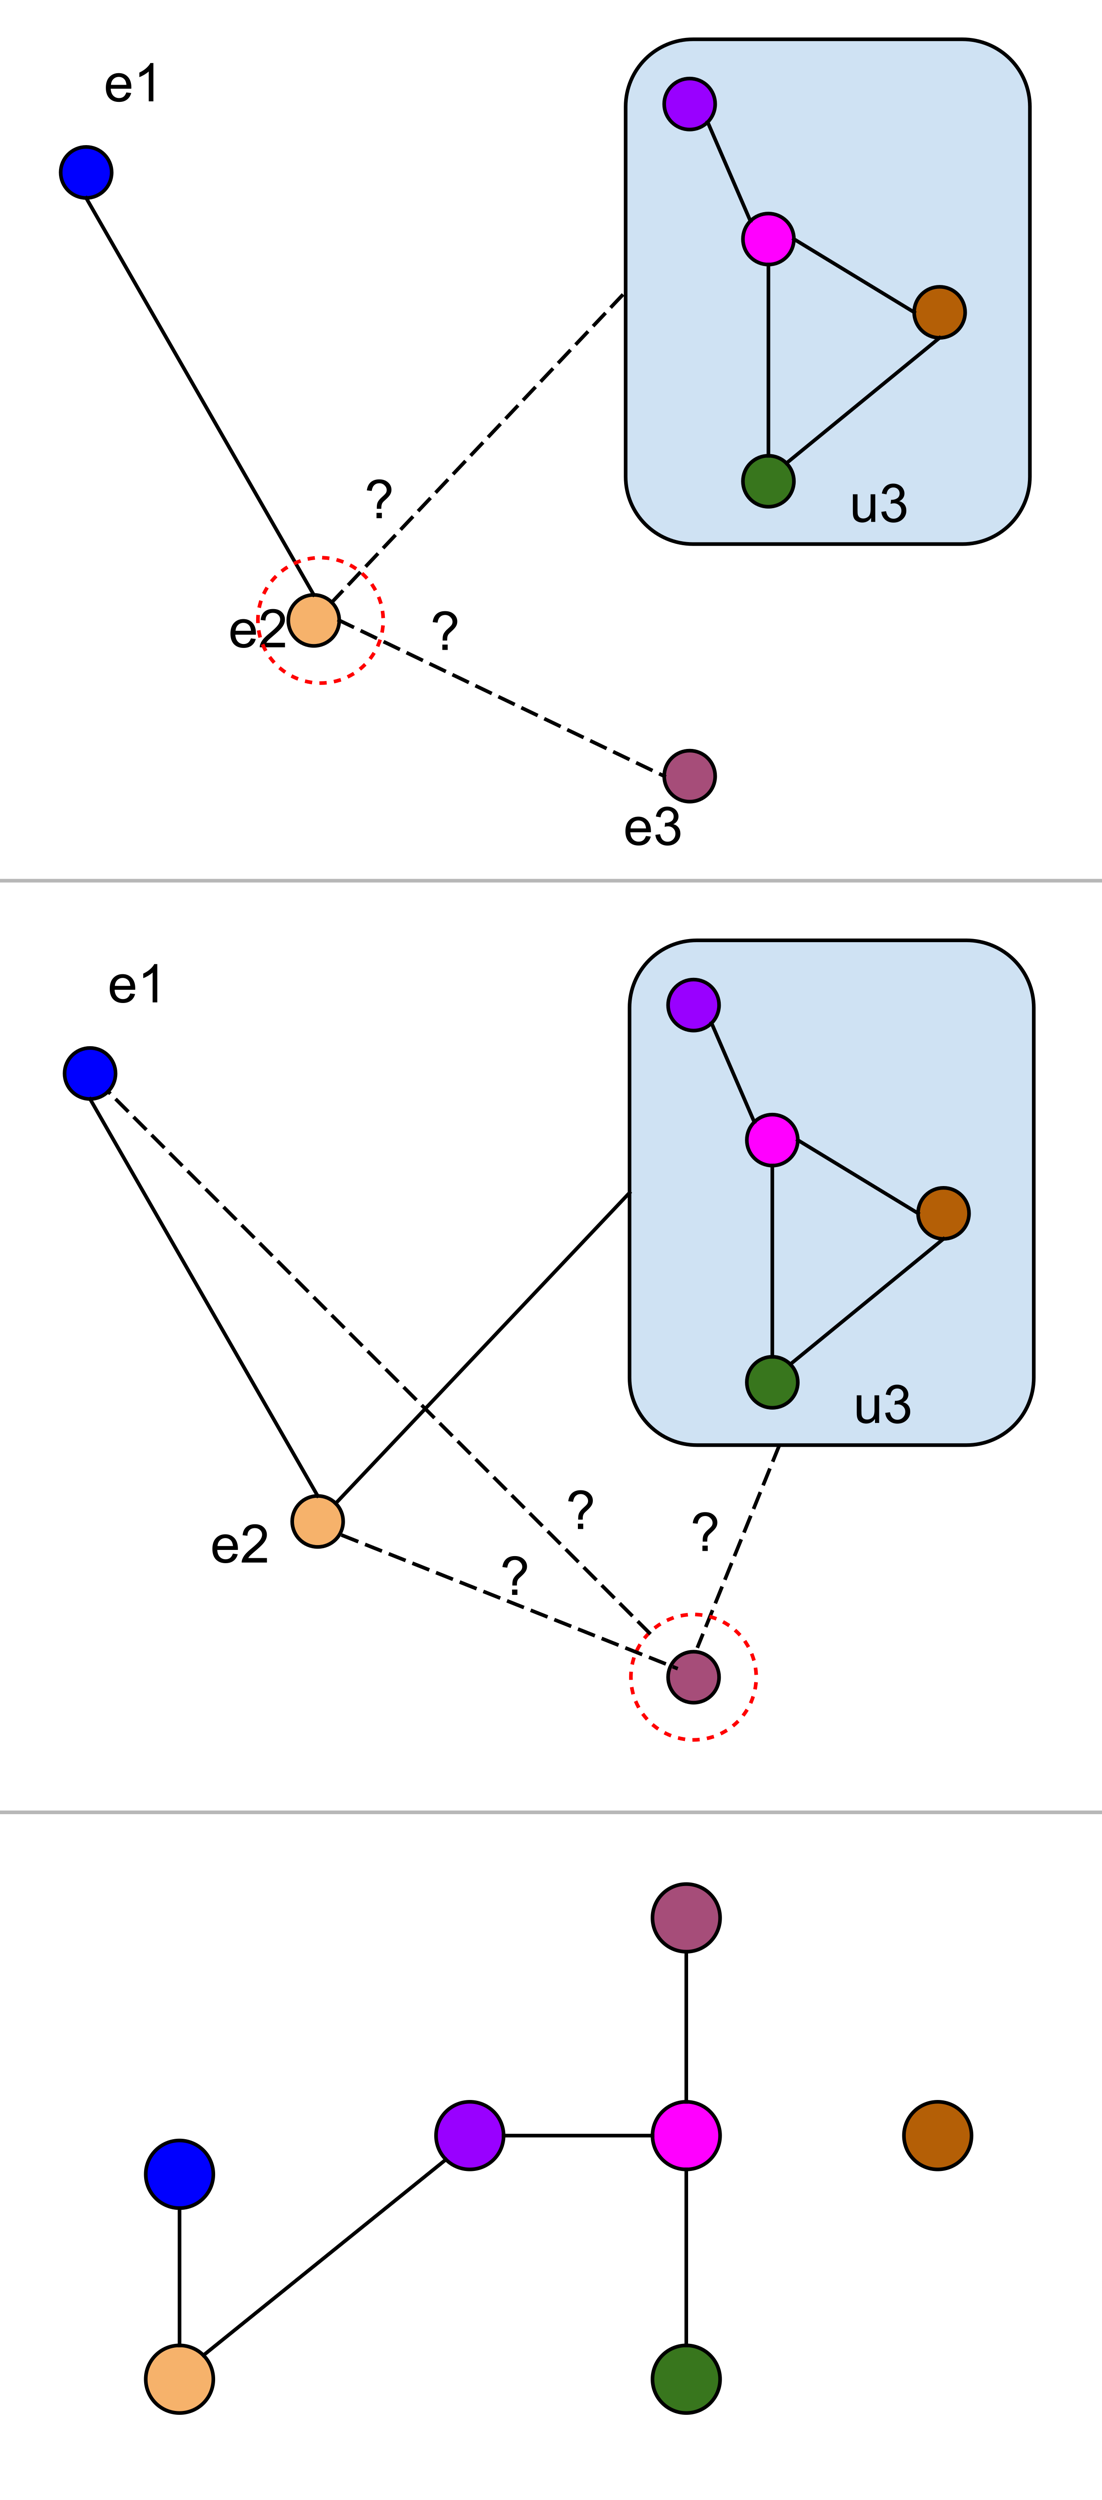 <svg version="1.1" viewBox="0.0 0.0 303.0 687.0" fill="none" stroke="none" stroke-linecap="square" stroke-miterlimit="10" xmlns:xlink="http://www.w3.org/1999/xlink" xmlns="http://www.w3.org/2000/svg"><clipPath id="p.0"><path d="m0 0l303.0 0l0 687.0l-303.0 0l0 -687.0z" clip-rule="nonzero"/></clipPath><g clip-path="url(#p.0)"><path fill="#000000" fill-opacity="0.0" d="m0 0l303.0 0l0 687.0l-303.0 0z" fill-rule="evenodd"/><path fill="#000000" fill-opacity="0.0" d="m227.284 365.059l-35.37 87.276" fill-rule="evenodd"/><path stroke="#000000" stroke-width="1.0" stroke-linejoin="round" stroke-linecap="butt" stroke-dasharray="4.0,3.0" d="m227.284 365.059l-35.37 87.276" fill-rule="evenodd"/><path fill="#000000" fill-opacity="0.0" d="m180.835 403.106l28.157 0l0 31.37l-28.157 0z" fill-rule="evenodd"/><path fill="#000000" d="m193.21 423.608q0 -0.266 0 -0.391q0 -0.766 0.203 -1.312q0.172 -0.406 0.516 -0.828q0.25 -0.312 0.922 -0.906q0.672 -0.594 0.875 -0.938q0.203 -0.359 0.203 -0.766q0 -0.75 -0.594 -1.312q-0.578 -0.578 -1.438 -0.578q-0.828 0 -1.375 0.516q-0.547 0.516 -0.719 1.609l-1.328 -0.156q0.188 -1.469 1.062 -2.25q0.891 -0.781 2.344 -0.781q1.531 0 2.438 0.844q0.922 0.828 0.922 2.016q0 0.688 -0.328 1.266q-0.312 0.578 -1.25 1.422q-0.625 0.547 -0.828 0.812q-0.188 0.266 -0.281 0.609q-0.094 0.344 -0.109 1.125l-1.234 0zm-0.078 2.578l0 -1.469l1.469 0l0 1.469l-1.469 0z" fill-rule="nonzero"/><path fill="#cfe2f3" d="m172.023 29.322l0 0c0 -10.231 8.294 -18.525 18.525 -18.525l74.099 0l0 0c4.913 0 9.625 1.952 13.099 5.426c3.474 3.474 5.426 8.186 5.426 13.099l0 101.658c0 10.231 -8.294 18.525 -18.525 18.525l-74.099 0c-10.231 0 -18.525 -8.294 -18.525 -18.525z" fill-rule="evenodd"/><path stroke="#000000" stroke-width="1.0" stroke-linejoin="round" stroke-linecap="butt" d="m172.023 29.322l0 0c0 -10.231 8.294 -18.525 18.525 -18.525l74.099 0l0 0c4.913 0 9.625 1.952 13.099 5.426c3.474 3.474 5.426 8.186 5.426 13.099l0 101.658c0 10.231 -8.294 18.525 -18.525 18.525l-74.099 0c-10.231 0 -18.525 -8.294 -18.525 -18.525z" fill-rule="evenodd"/><path fill="#38761d" d="m204.272 132.239l0 0c0 -3.87 3.138 -7.008 7.008 -7.008l0 0c1.859 0 3.641 0.738 4.955 2.053c1.314 1.314 2.053 3.097 2.053 4.955l0 0c0 3.87 -3.138 7.008 -7.008 7.008l0 0c-3.87 0 -7.008 -3.138 -7.008 -7.008z" fill-rule="evenodd"/><path stroke="#000000" stroke-width="1.0" stroke-linejoin="round" stroke-linecap="butt" d="m204.272 132.239l0 0c0 -3.87 3.138 -7.008 7.008 -7.008l0 0c1.859 0 3.641 0.738 4.955 2.053c1.314 1.314 2.053 3.097 2.053 4.955l0 0c0 3.87 -3.138 7.008 -7.008 7.008l0 0c-3.87 0 -7.008 -3.138 -7.008 -7.008z" fill-rule="evenodd"/><path fill="#ff00ff" d="m204.273 65.689l0 0c0 -3.87 3.138 -7.008 7.008 -7.008l0 0c1.859 0 3.641 0.738 4.955 2.053c1.314 1.314 2.053 3.097 2.053 4.955l0 0c0 3.87 -3.138 7.008 -7.008 7.008l0 0c-3.87 0 -7.008 -3.138 -7.008 -7.008z" fill-rule="evenodd"/><path stroke="#000000" stroke-width="1.0" stroke-linejoin="round" stroke-linecap="butt" d="m204.273 65.689l0 0c0 -3.87 3.138 -7.008 7.008 -7.008l0 0c1.859 0 3.641 0.738 4.955 2.053c1.314 1.314 2.053 3.097 2.053 4.955l0 0c0 3.87 -3.138 7.008 -7.008 7.008l0 0c-3.87 0 -7.008 -3.138 -7.008 -7.008z" fill-rule="evenodd"/><path fill="#9900ff" d="m182.623 28.587l0 0c0 -3.87 3.138 -7.008 7.008 -7.008l0 0c1.859 0 3.641 0.738 4.955 2.053c1.314 1.314 2.053 3.097 2.053 4.955l0 0c0 3.87 -3.138 7.008 -7.008 7.008l0 0c-3.87 0 -7.008 -3.138 -7.008 -7.008z" fill-rule="evenodd"/><path stroke="#000000" stroke-width="1.0" stroke-linejoin="round" stroke-linecap="butt" d="m182.623 28.587l0 0c0 -3.87 3.138 -7.008 7.008 -7.008l0 0c1.859 0 3.641 0.738 4.955 2.053c1.314 1.314 2.053 3.097 2.053 4.955l0 0c0 3.87 -3.138 7.008 -7.008 7.008l0 0c-3.87 0 -7.008 -3.138 -7.008 -7.008z" fill-rule="evenodd"/><path fill="#0000ff" d="m16.685 47.384l0 0c0 -3.87 3.138 -7.008 7.008 -7.008l0 0c1.859 0 3.641 0.738 4.955 2.053c1.314 1.314 2.053 3.097 2.053 4.955l0 0c0 3.87 -3.138 7.008 -7.008 7.008l0 0c-3.87 0 -7.008 -3.138 -7.008 -7.008z" fill-rule="evenodd"/><path stroke="#000000" stroke-width="1.0" stroke-linejoin="round" stroke-linecap="butt" d="m16.685 47.384l0 0c0 -3.87 3.138 -7.008 7.008 -7.008l0 0c1.859 0 3.641 0.738 4.955 2.053c1.314 1.314 2.053 3.097 2.053 4.955l0 0c0 3.87 -3.138 7.008 -7.008 7.008l0 0c-3.87 0 -7.008 -3.138 -7.008 -7.008z" fill-rule="evenodd"/><path fill="#000000" fill-opacity="0.0" d="m206.326 60.733l-11.748 -27.181" fill-rule="evenodd"/><path stroke="#000000" stroke-width="1.0" stroke-linejoin="round" stroke-linecap="butt" d="m206.326 60.733l-11.748 -27.181" fill-rule="evenodd"/><path fill="#000000" fill-opacity="0.0" d="m211.281 72.696l0 52.535" fill-rule="evenodd"/><path stroke="#000000" stroke-width="1.0" stroke-linejoin="round" stroke-linecap="butt" d="m211.281 72.696l0 52.535" fill-rule="evenodd"/><path fill="#b45f06" d="m251.351 85.821l0 0c0 -3.87 3.138 -7.008 7.008 -7.008l0 0c1.859 0 3.641 0.738 4.955 2.053c1.314 1.314 2.053 3.097 2.053 4.955l0 0c0 3.87 -3.138 7.008 -7.008 7.008l0 0c-3.87 0 -7.008 -3.138 -7.008 -7.008z" fill-rule="evenodd"/><path stroke="#000000" stroke-width="1.0" stroke-linejoin="round" stroke-linecap="butt" d="m251.351 85.821l0 0c0 -3.87 3.138 -7.008 7.008 -7.008l0 0c1.859 0 3.641 0.738 4.955 2.053c1.314 1.314 2.053 3.097 2.053 4.955l0 0c0 3.87 -3.138 7.008 -7.008 7.008l0 0c-3.87 0 -7.008 -3.138 -7.008 -7.008z" fill-rule="evenodd"/><path fill="#a64d79" d="m182.623 213.273l0 0c0 -3.87 3.138 -7.008 7.008 -7.008l0 0c1.859 0 3.641 0.738 4.955 2.053c1.314 1.314 2.053 3.097 2.053 4.955l0 0c0 3.87 -3.138 7.008 -7.008 7.008l0 0c-3.87 0 -7.008 -3.138 -7.008 -7.008z" fill-rule="evenodd"/><path stroke="#000000" stroke-width="1.0" stroke-linejoin="round" stroke-linecap="butt" d="m182.623 213.273l0 0c0 -3.87 3.138 -7.008 7.008 -7.008l0 0c1.859 0 3.641 0.738 4.955 2.053c1.314 1.314 2.053 3.097 2.053 4.955l0 0c0 3.87 -3.138 7.008 -7.008 7.008l0 0c-3.87 0 -7.008 -3.138 -7.008 -7.008z" fill-rule="evenodd"/><path fill="#f6b26b" d="m79.266 170.476l0 0c0 -3.87 3.138 -7.008 7.008 -7.008l0 0c1.859 0 3.641 0.738 4.955 2.053c1.314 1.314 2.053 3.097 2.053 4.955l0 0c0 3.87 -3.138 7.008 -7.008 7.008l0 0c-3.87 0 -7.008 -3.138 -7.008 -7.008z" fill-rule="evenodd"/><path stroke="#000000" stroke-width="1.0" stroke-linejoin="round" stroke-linecap="butt" d="m79.266 170.476l0 0c0 -3.87 3.138 -7.008 7.008 -7.008l0 0c1.859 0 3.641 0.738 4.955 2.053c1.314 1.314 2.053 3.097 2.053 4.955l0 0c0 3.87 -3.138 7.008 -7.008 7.008l0 0c-3.87 0 -7.008 -3.138 -7.008 -7.008z" fill-rule="evenodd"/><path fill="#000000" fill-opacity="0.0" d="m218.289 65.689l33.071 20.126" fill-rule="evenodd"/><path stroke="#000000" stroke-width="1.0" stroke-linejoin="round" stroke-linecap="butt" d="m218.289 65.689l33.071 20.126" fill-rule="evenodd"/><path fill="#000000" fill-opacity="0.0" d="m216.235 127.284l42.11 -34.457" fill-rule="evenodd"/><path stroke="#000000" stroke-width="1.0" stroke-linejoin="round" stroke-linecap="butt" d="m216.235 127.284l42.11 -34.457" fill-rule="evenodd"/><path fill="#000000" fill-opacity="0.0" d="m23.693 54.392l62.583 109.071" fill-rule="evenodd"/><path stroke="#000000" stroke-width="1.0" stroke-linejoin="round" stroke-linecap="butt" d="m23.693 54.392l62.583 109.071" fill-rule="evenodd"/><path fill="#000000" fill-opacity="0.0" d="m224.563 120.333l51.496 0l0 31.37l-51.496 0z" fill-rule="evenodd"/><path fill="#000000" d="m239.516 143.413l0 -1.109q-0.891 1.281 -2.422 1.281q-0.672 0 -1.25 -0.25q-0.578 -0.266 -0.875 -0.656q-0.281 -0.391 -0.391 -0.953q-0.078 -0.375 -0.078 -1.203l0 -4.703l1.281 0l0 4.203q0 1.016 0.078 1.359q0.125 0.516 0.516 0.812q0.406 0.281 0.984 0.281q0.578 0 1.078 -0.297q0.516 -0.297 0.719 -0.812q0.219 -0.516 0.219 -1.484l0 -4.062l1.281 0l0 7.594l-1.141 0zm2.807 -2.766l1.297 -0.172q0.219 1.094 0.75 1.578q0.531 0.484 1.297 0.484q0.906 0 1.531 -0.625q0.641 -0.641 0.641 -1.562q0 -0.891 -0.594 -1.469q-0.578 -0.578 -1.469 -0.578q-0.359 0 -0.906 0.141l0.141 -1.125q0.125 0.016 0.203 0.016q0.828 0 1.484 -0.422q0.656 -0.438 0.656 -1.344q0 -0.703 -0.484 -1.156q-0.469 -0.469 -1.234 -0.469q-0.75 0 -1.25 0.469q-0.5 0.469 -0.641 1.422l-1.281 -0.234q0.234 -1.297 1.062 -2.0q0.844 -0.719 2.094 -0.719q0.859 0 1.578 0.375q0.719 0.359 1.094 1.0q0.391 0.641 0.391 1.344q0 0.688 -0.375 1.25q-0.359 0.547 -1.062 0.875q0.922 0.219 1.438 0.906q0.516 0.672 0.516 1.688q0 1.375 -1.0 2.328q-1.0 0.953 -2.531 0.953q-1.391 0 -2.297 -0.812q-0.906 -0.828 -1.047 -2.141z" fill-rule="nonzero"/><path fill="#000000" fill-opacity="0.0" d="m19.573 4.766l51.496 0l0 31.37l-51.496 0z" fill-rule="evenodd"/><path fill="#000000" d="m34.745 25.393l1.328 0.172q-0.312 1.172 -1.172 1.812q-0.844 0.641 -2.172 0.641q-1.672 0 -2.656 -1.016q-0.969 -1.031 -0.969 -2.891q0 -1.922 0.984 -2.969q1.0 -1.062 2.578 -1.062q1.516 0 2.484 1.031q0.969 1.031 0.969 2.922q0 0.109 -0.016 0.344l-5.656 0q0.062 1.25 0.703 1.922q0.641 0.656 1.594 0.656q0.703 0 1.203 -0.359q0.5 -0.375 0.797 -1.203zm-4.234 -2.078l4.25 0q-0.094 -0.953 -0.484 -1.438q-0.625 -0.75 -1.609 -0.75q-0.875 0 -1.484 0.594q-0.609 0.594 -0.672 1.594zm11.667 4.531l-1.281 0l0 -8.203q-0.469 0.438 -1.219 0.891q-0.75 0.438 -1.359 0.656l0 -1.25q1.078 -0.5 1.891 -1.219q0.812 -0.734 1.141 -1.406l0.828 0l0 10.531z" fill-rule="nonzero"/><path fill="#000000" fill-opacity="0.0" d="m53.831 154.785l51.496 0l0 31.37l-51.496 0z" fill-rule="evenodd"/><path fill="#000000" d="m69.003 175.412l1.328 0.172q-0.312 1.172 -1.172 1.812q-0.844 0.641 -2.172 0.641q-1.672 0 -2.656 -1.016q-0.969 -1.031 -0.969 -2.891q0 -1.922 0.984 -2.969q1.0 -1.062 2.578 -1.062q1.516 0 2.484 1.031q0.969 1.031 0.969 2.922q0 0.109 -0.016 0.344l-5.656 0q0.062 1.25 0.703 1.922q0.641 0.656 1.594 0.656q0.703 0 1.203 -0.359q0.5 -0.375 0.797 -1.203zm-4.234 -2.078l4.25 0q-0.094 -0.953 -0.484 -1.438q-0.625 -0.75 -1.609 -0.75q-0.875 0 -1.484 0.594q-0.609 0.594 -0.672 1.594zm13.589 3.297l0 1.234l-6.938 0q-0.016 -0.469 0.156 -0.891q0.266 -0.719 0.844 -1.406q0.594 -0.688 1.688 -1.578q1.719 -1.406 2.312 -2.219q0.609 -0.828 0.609 -1.562q0 -0.766 -0.562 -1.281q-0.547 -0.531 -1.422 -0.531q-0.922 0 -1.484 0.562q-0.562 0.562 -0.562 1.547l-1.328 -0.141q0.141 -1.484 1.016 -2.25q0.891 -0.781 2.391 -0.781q1.516 0 2.391 0.844q0.875 0.828 0.875 2.062q0 0.641 -0.266 1.25q-0.25 0.594 -0.844 1.266q-0.594 0.672 -1.984 1.859q-1.156 0.969 -1.484 1.312q-0.328 0.344 -0.547 0.703l5.141 0z" fill-rule="nonzero"/><path fill="#000000" fill-opacity="0.0" d="m70.907 170.471l0 0c0 -9.515 7.713 -17.228 17.228 -17.228l0 0c4.569 0 8.951 1.815 12.182 5.046c3.231 3.231 5.046 7.613 5.046 12.182l0 0c0 9.515 -7.713 17.228 -17.228 17.228l0 0c-9.515 0 -17.228 -7.713 -17.228 -17.228z" fill-rule="evenodd"/><path stroke="#ff0000" stroke-width="1.0" stroke-linejoin="round" stroke-linecap="butt" stroke-dasharray="1.0,3.0" d="m70.907 170.471l0 0c0 -9.515 7.713 -17.228 17.228 -17.228l0 0c4.569 0 8.951 1.815 12.182 5.046c3.231 3.231 5.046 7.613 5.046 12.182l0 0c0 9.515 -7.713 17.228 -17.228 17.228l0 0c-9.515 0 -17.228 -7.713 -17.228 -17.228z" fill-rule="evenodd"/><path fill="#000000" fill-opacity="0.0" d="m91.229 165.521l80.787 -85.354" fill-rule="evenodd"/><path stroke="#000000" stroke-width="1.0" stroke-linejoin="round" stroke-linecap="butt" stroke-dasharray="4.0,3.0" d="m91.229 165.521l80.787 -85.354" fill-rule="evenodd"/><path fill="#000000" fill-opacity="0.0" d="m93.281 170.476l89.354 42.803" fill-rule="evenodd"/><path stroke="#000000" stroke-width="1.0" stroke-linejoin="round" stroke-linecap="butt" stroke-dasharray="4.0,3.0" d="m93.281 170.476l89.354 42.803" fill-rule="evenodd"/><path fill="#000000" fill-opacity="0.0" d="m91.228 119.314l28.157 0l0 31.37l-28.157 0z" fill-rule="evenodd"/><path fill="#000000" d="m103.603 139.815q0 -0.266 0 -0.391q0 -0.766 0.203 -1.312q0.172 -0.406 0.516 -0.828q0.25 -0.312 0.922 -0.906q0.672 -0.594 0.875 -0.938q0.203 -0.359 0.203 -0.766q0 -0.75 -0.594 -1.312q-0.578 -0.578 -1.438 -0.578q-0.828 0 -1.375 0.516q-0.547 0.516 -0.719 1.609l-1.328 -0.156q0.188 -1.469 1.062 -2.25q0.891 -0.781 2.344 -0.781q1.531 0 2.438 0.844q0.922 0.828 0.922 2.016q0 0.688 -0.328 1.266q-0.312 0.578 -1.25 1.422q-0.625 0.547 -0.828 0.812q-0.188 0.266 -0.281 0.609q-0.094 0.344 -0.109 1.125l-1.234 0zm-0.078 2.578l0 -1.469l1.469 0l0 1.469l-1.469 0z" fill-rule="nonzero"/><path fill="#000000" fill-opacity="0.0" d="m109.328 155.515l28.157 0l0 31.37l-28.157 0z" fill-rule="evenodd"/><path fill="#000000" d="m121.703 176.016q0 -0.266 0 -0.391q0 -0.766 0.203 -1.312q0.172 -0.406 0.516 -0.828q0.25 -0.312 0.922 -0.906q0.672 -0.594 0.875 -0.938q0.203 -0.359 0.203 -0.766q0 -0.75 -0.594 -1.312q-0.578 -0.578 -1.438 -0.578q-0.828 0 -1.375 0.516q-0.547 0.516 -0.719 1.609l-1.328 -0.156q0.188 -1.469 1.062 -2.25q0.891 -0.781 2.344 -0.781q1.531 0 2.438 0.844q0.922 0.828 0.922 2.016q0 0.688 -0.328 1.266q-0.312 0.578 -1.25 1.422q-0.625 0.547 -0.828 0.812q-0.188 0.266 -0.281 0.609q-0.094 0.344 -0.109 1.125l-1.234 0zm-0.078 2.578l0 -1.469l1.469 0l0 1.469l-1.469 0z" fill-rule="nonzero"/><path fill="#cfe2f3" d="m173.094 276.914l0 0c0 -10.231 8.294 -18.525 18.525 -18.525l74.099 0l0 0c4.913 0 9.625 1.952 13.099 5.426c3.474 3.474 5.426 8.186 5.426 13.099l0 101.658c0 10.231 -8.294 18.525 -18.525 18.525l-74.099 0c-10.231 0 -18.525 -8.294 -18.525 -18.525z" fill-rule="evenodd"/><path stroke="#000000" stroke-width="1.0" stroke-linejoin="round" stroke-linecap="butt" d="m173.094 276.914l0 0c0 -10.231 8.294 -18.525 18.525 -18.525l74.099 0l0 0c4.913 0 9.625 1.952 13.099 5.426c3.474 3.474 5.426 8.186 5.426 13.099l0 101.658c0 10.231 -8.294 18.525 -18.525 18.525l-74.099 0c-10.231 0 -18.525 -8.294 -18.525 -18.525z" fill-rule="evenodd"/><path fill="#38761d" d="m205.343 379.831l0 0c0 -3.87 3.138 -7.008 7.008 -7.008l0 0c1.859 0 3.641 0.738 4.955 2.053c1.314 1.314 2.053 3.097 2.053 4.955l0 0c0 3.87 -3.138 7.008 -7.008 7.008l0 0c-3.87 0 -7.008 -3.138 -7.008 -7.008z" fill-rule="evenodd"/><path stroke="#000000" stroke-width="1.0" stroke-linejoin="round" stroke-linecap="butt" d="m205.343 379.831l0 0c0 -3.87 3.138 -7.008 7.008 -7.008l0 0c1.859 0 3.641 0.738 4.955 2.053c1.314 1.314 2.053 3.097 2.053 4.955l0 0c0 3.87 -3.138 7.008 -7.008 7.008l0 0c-3.87 0 -7.008 -3.138 -7.008 -7.008z" fill-rule="evenodd"/><path fill="#ff00ff" d="m205.344 313.281l0 0c0 -3.87 3.138 -7.008 7.008 -7.008l0 0c1.859 0 3.641 0.738 4.955 2.053c1.314 1.314 2.053 3.097 2.053 4.955l0 0c0 3.87 -3.138 7.008 -7.008 7.008l0 0c-3.87 0 -7.008 -3.138 -7.008 -7.008z" fill-rule="evenodd"/><path stroke="#000000" stroke-width="1.0" stroke-linejoin="round" stroke-linecap="butt" d="m205.344 313.281l0 0c0 -3.87 3.138 -7.008 7.008 -7.008l0 0c1.859 0 3.641 0.738 4.955 2.053c1.314 1.314 2.053 3.097 2.053 4.955l0 0c0 3.87 -3.138 7.008 -7.008 7.008l0 0c-3.87 0 -7.008 -3.138 -7.008 -7.008z" fill-rule="evenodd"/><path fill="#9900ff" d="m183.694 276.179l0 0c0 -3.87 3.138 -7.008 7.008 -7.008l0 0c1.859 0 3.641 0.738 4.955 2.053c1.314 1.314 2.053 3.097 2.053 4.955l0 0c0 3.87 -3.138 7.008 -7.008 7.008l0 0c-3.87 0 -7.008 -3.138 -7.008 -7.008z" fill-rule="evenodd"/><path stroke="#000000" stroke-width="1.0" stroke-linejoin="round" stroke-linecap="butt" d="m183.694 276.179l0 0c0 -3.87 3.138 -7.008 7.008 -7.008l0 0c1.859 0 3.641 0.738 4.955 2.053c1.314 1.314 2.053 3.097 2.053 4.955l0 0c0 3.87 -3.138 7.008 -7.008 7.008l0 0c-3.87 0 -7.008 -3.138 -7.008 -7.008z" fill-rule="evenodd"/><path fill="#0000ff" d="m17.756 294.976l0 0c0 -3.87 3.138 -7.008 7.008 -7.008l0 0c1.859 0 3.641 0.738 4.955 2.053c1.314 1.314 2.053 3.097 2.053 4.955l0 0c0 3.87 -3.138 7.008 -7.008 7.008l0 0c-3.87 0 -7.008 -3.138 -7.008 -7.008z" fill-rule="evenodd"/><path stroke="#000000" stroke-width="1.0" stroke-linejoin="round" stroke-linecap="butt" d="m17.756 294.976l0 0c0 -3.87 3.138 -7.008 7.008 -7.008l0 0c1.859 0 3.641 0.738 4.955 2.053c1.314 1.314 2.053 3.097 2.053 4.955l0 0c0 3.87 -3.138 7.008 -7.008 7.008l0 0c-3.87 0 -7.008 -3.138 -7.008 -7.008z" fill-rule="evenodd"/><path fill="#000000" fill-opacity="0.0" d="m207.396 308.325l-11.748 -27.181" fill-rule="evenodd"/><path stroke="#000000" stroke-width="1.0" stroke-linejoin="round" stroke-linecap="butt" d="m207.396 308.325l-11.748 -27.181" fill-rule="evenodd"/><path fill="#000000" fill-opacity="0.0" d="m212.352 320.288l0 52.535" fill-rule="evenodd"/><path stroke="#000000" stroke-width="1.0" stroke-linejoin="round" stroke-linecap="butt" d="m212.352 320.288l0 52.535" fill-rule="evenodd"/><path fill="#b45f06" d="m252.422 333.413l0 0c0 -3.87 3.138 -7.008 7.008 -7.008l0 0c1.859 0 3.641 0.738 4.955 2.053c1.314 1.314 2.053 3.097 2.053 4.955l0 0c0 3.87 -3.138 7.008 -7.008 7.008l0 0c-3.87 0 -7.008 -3.138 -7.008 -7.008z" fill-rule="evenodd"/><path stroke="#000000" stroke-width="1.0" stroke-linejoin="round" stroke-linecap="butt" d="m252.422 333.413l0 0c0 -3.87 3.138 -7.008 7.008 -7.008l0 0c1.859 0 3.641 0.738 4.955 2.053c1.314 1.314 2.053 3.097 2.053 4.955l0 0c0 3.87 -3.138 7.008 -7.008 7.008l0 0c-3.87 0 -7.008 -3.138 -7.008 -7.008z" fill-rule="evenodd"/><path fill="#a64d79" d="m183.694 460.865l0 0c0 -3.87 3.138 -7.008 7.008 -7.008l0 0c1.859 0 3.641 0.738 4.955 2.053c1.314 1.314 2.053 3.097 2.053 4.955l0 0c0 3.87 -3.138 7.008 -7.008 7.008l0 0c-3.87 0 -7.008 -3.138 -7.008 -7.008z" fill-rule="evenodd"/><path stroke="#000000" stroke-width="1.0" stroke-linejoin="round" stroke-linecap="butt" d="m183.694 460.865l0 0c0 -3.87 3.138 -7.008 7.008 -7.008l0 0c1.859 0 3.641 0.738 4.955 2.053c1.314 1.314 2.053 3.097 2.053 4.955l0 0c0 3.87 -3.138 7.008 -7.008 7.008l0 0c-3.87 0 -7.008 -3.138 -7.008 -7.008z" fill-rule="evenodd"/><path fill="#f6b26b" d="m80.337 418.068l0 0c0 -3.87 3.138 -7.008 7.008 -7.008l0 0c1.859 0 3.641 0.738 4.955 2.053c1.314 1.314 2.053 3.097 2.053 4.955l0 0c0 3.87 -3.138 7.008 -7.008 7.008l0 0c-3.87 0 -7.008 -3.138 -7.008 -7.008z" fill-rule="evenodd"/><path stroke="#000000" stroke-width="1.0" stroke-linejoin="round" stroke-linecap="butt" d="m80.337 418.068l0 0c0 -3.87 3.138 -7.008 7.008 -7.008l0 0c1.859 0 3.641 0.738 4.955 2.053c1.314 1.314 2.053 3.097 2.053 4.955l0 0c0 3.87 -3.138 7.008 -7.008 7.008l0 0c-3.87 0 -7.008 -3.138 -7.008 -7.008z" fill-rule="evenodd"/><path fill="#000000" fill-opacity="0.0" d="m219.36 313.281l33.071 20.126" fill-rule="evenodd"/><path stroke="#000000" stroke-width="1.0" stroke-linejoin="round" stroke-linecap="butt" d="m219.36 313.281l33.071 20.126" fill-rule="evenodd"/><path fill="#000000" fill-opacity="0.0" d="m217.306 374.876l42.11 -34.457" fill-rule="evenodd"/><path stroke="#000000" stroke-width="1.0" stroke-linejoin="round" stroke-linecap="butt" d="m217.306 374.876l42.11 -34.457" fill-rule="evenodd"/><path fill="#000000" fill-opacity="0.0" d="m24.764 301.984l62.583 109.071" fill-rule="evenodd"/><path stroke="#000000" stroke-width="1.0" stroke-linejoin="round" stroke-linecap="butt" d="m24.764 301.984l62.583 109.071" fill-rule="evenodd"/><path fill="#000000" fill-opacity="0.0" d="m225.634 367.925l51.496 0l0 31.37l-51.496 0z" fill-rule="evenodd"/><path fill="#000000" d="m240.587 391.005l0 -1.109q-0.891 1.281 -2.422 1.281q-0.672 0 -1.25 -0.25q-0.578 -0.266 -0.875 -0.656q-0.281 -0.391 -0.391 -0.953q-0.078 -0.375 -0.078 -1.203l0 -4.703l1.281 0l0 4.203q0 1.016 0.078 1.359q0.125 0.516 0.516 0.812q0.406 0.281 0.984 0.281q0.578 0 1.078 -0.297q0.516 -0.297 0.719 -0.812q0.219 -0.516 0.219 -1.484l0 -4.062l1.281 0l0 7.594l-1.141 0zm2.807 -2.766l1.297 -0.172q0.219 1.094 0.75 1.578q0.531 0.484 1.297 0.484q0.906 0 1.531 -0.625q0.641 -0.641 0.641 -1.562q0 -0.891 -0.594 -1.469q-0.578 -0.578 -1.469 -0.578q-0.359 0 -0.906 0.141l0.141 -1.125q0.125 0.016 0.203 0.016q0.828 0 1.484 -0.422q0.656 -0.438 0.656 -1.344q0 -0.703 -0.484 -1.156q-0.469 -0.469 -1.234 -0.469q-0.75 0 -1.25 0.469q-0.5 0.469 -0.641 1.422l-1.281 -0.234q0.234 -1.297 1.062 -2.0q0.844 -0.719 2.094 -0.719q0.859 0 1.578 0.375q0.719 0.359 1.094 1.0q0.391 0.641 0.391 1.344q0 0.688 -0.375 1.25q-0.359 0.547 -1.062 0.875q0.922 0.219 1.438 0.906q0.516 0.672 0.516 1.688q0 1.375 -1.0 2.328q-1.0 0.953 -2.531 0.953q-1.391 0 -2.297 -0.812q-0.906 -0.828 -1.047 -2.141z" fill-rule="nonzero"/><path fill="#000000" fill-opacity="0.0" d="m20.644 252.358l51.496 0l0 31.37l-51.496 0z" fill-rule="evenodd"/><path fill="#000000" d="m35.815 272.985l1.328 0.172q-0.312 1.172 -1.172 1.812q-0.844 0.641 -2.172 0.641q-1.672 0 -2.656 -1.016q-0.969 -1.031 -0.969 -2.891q0 -1.922 0.984 -2.969q1.0 -1.062 2.578 -1.062q1.516 0 2.484 1.031q0.969 1.031 0.969 2.922q0 0.109 -0.016 0.344l-5.656 0q0.062 1.25 0.703 1.922q0.641 0.656 1.594 0.656q0.703 0 1.203 -0.359q0.5 -0.375 0.797 -1.203zm-4.234 -2.078l4.25 0q-0.094 -0.953 -0.484 -1.438q-0.625 -0.75 -1.609 -0.75q-0.875 0 -1.484 0.594q-0.609 0.594 -0.672 1.594zm11.667 4.531l-1.281 0l0 -8.203q-0.469 0.438 -1.219 0.891q-0.75 0.438 -1.359 0.656l0 -1.25q1.078 -0.5 1.891 -1.219q0.812 -0.734 1.141 -1.406l0.828 0l0 10.531z" fill-rule="nonzero"/><path fill="#000000" fill-opacity="0.0" d="m48.868 406.283l51.496 0l0 31.37l-51.496 0z" fill-rule="evenodd"/><path fill="#000000" d="m64.04 426.909l1.328 0.172q-0.312 1.172 -1.172 1.812q-0.844 0.641 -2.172 0.641q-1.672 0 -2.656 -1.016q-0.969 -1.031 -0.969 -2.891q0 -1.922 0.984 -2.969q1.0 -1.062 2.578 -1.062q1.516 0 2.484 1.031q0.969 1.031 0.969 2.922q0 0.109 -0.016 0.344l-5.656 0q0.062 1.25 0.703 1.922q0.641 0.656 1.594 0.656q0.703 0 1.203 -0.359q0.5 -0.375 0.797 -1.203zm-4.234 -2.078l4.25 0q-0.094 -0.953 -0.484 -1.438q-0.625 -0.75 -1.609 -0.75q-0.875 0 -1.484 0.594q-0.609 0.594 -0.672 1.594zm13.589 3.297l0 1.234l-6.938 0q-0.016 -0.469 0.156 -0.891q0.266 -0.719 0.844 -1.406q0.594 -0.688 1.688 -1.578q1.719 -1.406 2.312 -2.219q0.609 -0.828 0.609 -1.562q0 -0.766 -0.562 -1.281q-0.547 -0.531 -1.422 -0.531q-0.922 0 -1.484 0.562q-0.562 0.562 -0.562 1.547l-1.328 -0.141q0.141 -1.484 1.016 -2.25q0.891 -0.781 2.391 -0.781q1.516 0 2.391 0.844q0.875 0.828 0.875 2.062q0 0.641 -0.266 1.25q-0.25 0.594 -0.844 1.266q-0.594 0.672 -1.984 1.859q-1.156 0.969 -1.484 1.312q-0.328 0.344 -0.547 0.703l5.141 0z" fill-rule="nonzero"/><path fill="#000000" fill-opacity="0.0" d="m173.467 460.86l0 0c0 -9.515 7.713 -17.228 17.228 -17.228l0 0c4.569 0 8.951 1.815 12.182 5.046c3.231 3.231 5.046 7.613 5.046 12.182l0 0c0 9.515 -7.713 17.228 -17.228 17.228l0 0c-9.515 0 -17.228 -7.713 -17.228 -17.228z" fill-rule="evenodd"/><path stroke="#ff0000" stroke-width="1.0" stroke-linejoin="round" stroke-linecap="butt" stroke-dasharray="1.0,3.0" d="m173.467 460.86l0 0c0 -9.515 7.713 -17.228 17.228 -17.228l0 0c4.569 0 8.951 1.815 12.182 5.046c3.231 3.231 5.046 7.613 5.046 12.182l0 0c0 9.515 -7.713 17.228 -17.228 17.228l0 0c-9.515 0 -17.228 -7.713 -17.228 -17.228z" fill-rule="evenodd"/><path fill="#000000" fill-opacity="0.0" d="m92.3 413.113l80.787 -85.354" fill-rule="evenodd"/><path stroke="#000000" stroke-width="1.0" stroke-linejoin="round" stroke-linecap="butt" d="m92.3 413.113l80.787 -85.354" fill-rule="evenodd"/><path fill="#000000" fill-opacity="0.0" d="m162.434 209.087l51.496 0l0 31.37l-51.496 0z" fill-rule="evenodd"/><path fill="#000000" d="m177.606 229.714l1.328 0.172q-0.312 1.172 -1.172 1.812q-0.844 0.641 -2.172 0.641q-1.672 0 -2.656 -1.016q-0.969 -1.031 -0.969 -2.891q0 -1.922 0.984 -2.969q1.0 -1.062 2.578 -1.062q1.516 0 2.484 1.031q0.969 1.031 0.969 2.922q0 0.109 -0.016 0.344l-5.656 0q0.062 1.25 0.703 1.922q0.641 0.656 1.594 0.656q0.703 0 1.203 -0.359q0.5 -0.375 0.797 -1.203zm-4.234 -2.078l4.25 0q-0.094 -0.953 -0.484 -1.438q-0.625 -0.75 -1.609 -0.75q-0.875 0 -1.484 0.594q-0.609 0.594 -0.672 1.594zm6.823 1.766l1.297 -0.172q0.219 1.094 0.75 1.578q0.531 0.484 1.297 0.484q0.906 0 1.531 -0.625q0.641 -0.641 0.641 -1.562q0 -0.891 -0.594 -1.469q-0.578 -0.578 -1.469 -0.578q-0.359 0 -0.906 0.141l0.141 -1.125q0.125 0.016 0.203 0.016q0.828 0 1.484 -0.422q0.656 -0.438 0.656 -1.344q0 -0.703 -0.484 -1.156q-0.469 -0.469 -1.234 -0.469q-0.75 0 -1.25 0.469q-0.5 0.469 -0.641 1.422l-1.281 -0.234q0.234 -1.297 1.062 -2.0q0.844 -0.719 2.094 -0.719q0.859 0 1.578 0.375q0.719 0.359 1.094 1.0q0.391 0.641 0.391 1.344q0 0.688 -0.375 1.25q-0.359 0.547 -1.062 0.875q0.922 0.219 1.438 0.906q0.516 0.672 0.516 1.688q0 1.375 -1.0 2.328q-1.0 0.953 -2.531 0.953q-1.391 0 -2.297 -0.812q-0.906 -0.828 -1.047 -2.141z" fill-rule="nonzero"/><path fill="#000000" fill-opacity="0.0" d="m94.333 421.972l91.559 36.378" fill-rule="evenodd"/><path stroke="#000000" stroke-width="1.0" stroke-linejoin="round" stroke-linecap="butt" stroke-dasharray="4.0,3.0" d="m94.333 421.972l91.559 36.378" fill-rule="evenodd"/><path fill="#000000" fill-opacity="0.0" d="m128.5 415.174l28.157 0l0 31.37l-28.157 0z" fill-rule="evenodd"/><path fill="#000000" d="m140.875 435.675q0 -0.266 0 -0.391q0 -0.766 0.203 -1.312q0.172 -0.406 0.516 -0.828q0.25 -0.312 0.922 -0.906q0.672 -0.594 0.875 -0.938q0.203 -0.359 0.203 -0.766q0 -0.75 -0.594 -1.312q-0.578 -0.578 -1.438 -0.578q-0.828 0 -1.375 0.516q-0.547 0.516 -0.719 1.609l-1.328 -0.156q0.188 -1.469 1.062 -2.25q0.891 -0.781 2.344 -0.781q1.531 0 2.438 0.844q0.922 0.828 0.922 2.016q0 0.688 -0.328 1.266q-0.312 0.578 -1.25 1.422q-0.625 0.547 -0.828 0.812q-0.188 0.266 -0.281 0.609q-0.094 0.344 -0.109 1.125l-1.234 0zm-0.078 2.578l0 -1.469l1.469 0l0 1.469l-1.469 0z" fill-rule="nonzero"/><path fill="#000000" fill-opacity="0.0" d="m178.513 448.678l-148.787 -148.756" fill-rule="evenodd"/><path stroke="#000000" stroke-width="1.0" stroke-linejoin="round" stroke-linecap="butt" stroke-dasharray="4.0,3.0" d="m178.513 448.678l-148.787 -148.756" fill-rule="evenodd"/><path fill="#000000" fill-opacity="0.0" d="m146.6 397.073l28.157 0l0 31.37l-28.157 0z" fill-rule="evenodd"/><path fill="#000000" d="m158.975 417.575q0 -0.266 0 -0.391q0 -0.766 0.203 -1.312q0.172 -0.406 0.516 -0.828q0.25 -0.312 0.922 -0.906q0.672 -0.594 0.875 -0.938q0.203 -0.359 0.203 -0.766q0 -0.75 -0.594 -1.312q-0.578 -0.578 -1.438 -0.578q-0.828 0 -1.375 0.516q-0.547 0.516 -0.719 1.609l-1.328 -0.156q0.188 -1.469 1.062 -2.25q0.891 -0.781 2.344 -0.781q1.531 0 2.438 0.844q0.922 0.828 0.922 2.016q0 0.688 -0.328 1.266q-0.312 0.578 -1.25 1.422q-0.625 0.547 -0.828 0.812q-0.188 0.266 -0.281 0.609q-0.094 0.344 -0.109 1.125l-1.234 0zm-0.078 2.578l0 -1.469l1.469 0l0 1.469l-1.469 0z" fill-rule="nonzero"/><path fill="#38761d" d="m179.408 653.768l0 0c0 -5.131 4.16 -9.291 9.291 -9.291l0 0c2.464 0 4.827 0.979 6.57 2.721c1.742 1.742 2.721 4.106 2.721 6.57l0 0c0 5.131 -4.16 9.291 -9.291 9.291l0 0c-5.131 0 -9.291 -4.16 -9.291 -9.291z" fill-rule="evenodd"/><path stroke="#000000" stroke-width="1.0" stroke-linejoin="round" stroke-linecap="butt" d="m179.408 653.768l0 0c0 -5.131 4.16 -9.291 9.291 -9.291l0 0c2.464 0 4.827 0.979 6.57 2.721c1.742 1.742 2.721 4.106 2.721 6.57l0 0c0 5.131 -4.16 9.291 -9.291 9.291l0 0c-5.131 0 -9.291 -4.16 -9.291 -9.291z" fill-rule="evenodd"/><path fill="#ff00ff" d="m179.407 586.832l0 0c0 -5.131 4.16 -9.291 9.291 -9.291l0 0c2.464 0 4.827 0.979 6.57 2.721c1.742 1.742 2.721 4.106 2.721 6.57l0 0c0 5.131 -4.16 9.291 -9.291 9.291l0 0c-5.131 0 -9.291 -4.16 -9.291 -9.291z" fill-rule="evenodd"/><path stroke="#000000" stroke-width="1.0" stroke-linejoin="round" stroke-linecap="butt" d="m179.407 586.832l0 0c0 -5.131 4.16 -9.291 9.291 -9.291l0 0c2.464 0 4.827 0.979 6.57 2.721c1.742 1.742 2.721 4.106 2.721 6.57l0 0c0 5.131 -4.16 9.291 -9.291 9.291l0 0c-5.131 0 -9.291 -4.16 -9.291 -9.291z" fill-rule="evenodd"/><path fill="#9900ff" d="m119.89 586.832l0 0c0 -5.131 4.16 -9.291 9.291 -9.291l0 0c2.464 0 4.827 0.979 6.57 2.721c1.742 1.742 2.721 4.106 2.721 6.57l0 0c0 5.131 -4.16 9.291 -9.291 9.291l0 0c-5.131 0 -9.291 -4.16 -9.291 -9.291z" fill-rule="evenodd"/><path stroke="#000000" stroke-width="1.0" stroke-linejoin="round" stroke-linecap="butt" d="m119.89 586.832l0 0c0 -5.131 4.16 -9.291 9.291 -9.291l0 0c2.464 0 4.827 0.979 6.57 2.721c1.742 1.742 2.721 4.106 2.721 6.57l0 0c0 5.131 -4.16 9.291 -9.291 9.291l0 0c-5.131 0 -9.291 -4.16 -9.291 -9.291z" fill-rule="evenodd"/><path fill="#0000ff" d="m40.072 597.463l0 0c0 -5.131 4.16 -9.291 9.291 -9.291l0 0c2.464 0 4.828 0.979 6.57 2.721c1.742 1.742 2.721 4.106 2.721 6.57l0 0c0 5.131 -4.16 9.291 -9.291 9.291l0 0c-5.131 0 -9.291 -4.16 -9.291 -9.291z" fill-rule="evenodd"/><path stroke="#000000" stroke-width="1.0" stroke-linejoin="round" stroke-linecap="butt" d="m40.072 597.463l0 0c0 -5.131 4.16 -9.291 9.291 -9.291l0 0c2.464 0 4.828 0.979 6.57 2.721c1.742 1.742 2.721 4.106 2.721 6.57l0 0c0 5.131 -4.16 9.291 -9.291 9.291l0 0c-5.131 0 -9.291 -4.16 -9.291 -9.291z" fill-rule="evenodd"/><path fill="#000000" fill-opacity="0.0" d="m179.407 586.832l-40.945 0" fill-rule="evenodd"/><path stroke="#000000" stroke-width="1.0" stroke-linejoin="round" stroke-linecap="butt" d="m179.407 586.832l-40.945 0" fill-rule="evenodd"/><path fill="#000000" fill-opacity="0.0" d="m188.698 596.123l0 48.346" fill-rule="evenodd"/><path stroke="#000000" stroke-width="1.0" stroke-linejoin="round" stroke-linecap="butt" d="m188.698 596.123l0 48.346" fill-rule="evenodd"/><path fill="#b45f06" d="m248.543 586.833l0 0c0 -5.131 4.16 -9.291 9.291 -9.291l0 0c2.464 0 4.828 0.979 6.57 2.721c1.742 1.742 2.721 4.106 2.721 6.57l0 0c0 5.131 -4.16 9.291 -9.291 9.291l0 0c-5.131 0 -9.291 -4.16 -9.291 -9.291z" fill-rule="evenodd"/><path stroke="#000000" stroke-width="1.0" stroke-linejoin="round" stroke-linecap="butt" d="m248.543 586.833l0 0c0 -5.131 4.16 -9.291 9.291 -9.291l0 0c2.464 0 4.828 0.979 6.57 2.721c1.742 1.742 2.721 4.106 2.721 6.57l0 0c0 5.131 -4.16 9.291 -9.291 9.291l0 0c-5.131 0 -9.291 -4.16 -9.291 -9.291z" fill-rule="evenodd"/><path fill="#a64d79" d="m179.409 527.008l0 0c0 -5.131 4.16 -9.291 9.291 -9.291l0 0c2.464 0 4.827 0.979 6.57 2.721c1.742 1.742 2.721 4.106 2.721 6.57l0 0c0 5.131 -4.16 9.291 -9.291 9.291l0 0c-5.131 0 -9.291 -4.16 -9.291 -9.291z" fill-rule="evenodd"/><path stroke="#000000" stroke-width="1.0" stroke-linejoin="round" stroke-linecap="butt" d="m179.409 527.008l0 0c0 -5.131 4.16 -9.291 9.291 -9.291l0 0c2.464 0 4.827 0.979 6.57 2.721c1.742 1.742 2.721 4.106 2.721 6.57l0 0c0 5.131 -4.16 9.291 -9.291 9.291l0 0c-5.131 0 -9.291 -4.16 -9.291 -9.291z" fill-rule="evenodd"/><path fill="#f6b26b" d="m40.071 653.769l0 0c0 -5.131 4.16 -9.291 9.291 -9.291l0 0c2.464 0 4.828 0.979 6.57 2.721c1.742 1.742 2.721 4.106 2.721 6.57l0 0c0 5.131 -4.16 9.291 -9.291 9.291l0 0c-5.131 0 -9.291 -4.16 -9.291 -9.291z" fill-rule="evenodd"/><path stroke="#000000" stroke-width="1.0" stroke-linejoin="round" stroke-linecap="butt" d="m40.071 653.769l0 0c0 -5.131 4.16 -9.291 9.291 -9.291l0 0c2.464 0 4.828 0.979 6.57 2.721c1.742 1.742 2.721 4.106 2.721 6.57l0 0c0 5.131 -4.16 9.291 -9.291 9.291l0 0c-5.131 0 -9.291 -4.16 -9.291 -9.291z" fill-rule="evenodd"/><path fill="#000000" fill-opacity="0.0" d="m188.698 577.54l0 -41.228" fill-rule="evenodd"/><path stroke="#000000" stroke-width="1.0" stroke-linejoin="round" stroke-linecap="butt" d="m188.698 577.54l0 -41.228" fill-rule="evenodd"/><path fill="#000000" fill-opacity="0.0" d="m49.364 644.487l0 -37.732" fill-rule="evenodd"/><path stroke="#000000" stroke-width="1.0" stroke-linejoin="round" stroke-linecap="butt" d="m49.364 644.487l0 -37.732" fill-rule="evenodd"/><path fill="#000000" fill-opacity="0.0" d="m55.934 647.198l66.677 -53.795" fill-rule="evenodd"/><path stroke="#000000" stroke-width="1.0" stroke-linejoin="round" stroke-linecap="butt" d="m55.934 647.198l66.677 -53.795" fill-rule="evenodd"/><path fill="#000000" fill-opacity="0.0" d="m0 242.0l304.0 0" fill-rule="evenodd"/><path stroke="#b7b7b7" stroke-width="1.0" stroke-linejoin="round" stroke-linecap="butt" d="m0 242.0l304.0 0" fill-rule="evenodd"/><path fill="#000000" fill-opacity="0.0" d="m0 498.0l304.0 0" fill-rule="evenodd"/><path stroke="#b7b7b7" stroke-width="1.0" stroke-linejoin="round" stroke-linecap="butt" d="m0 498.0l304.0 0" fill-rule="evenodd"/></g></svg>